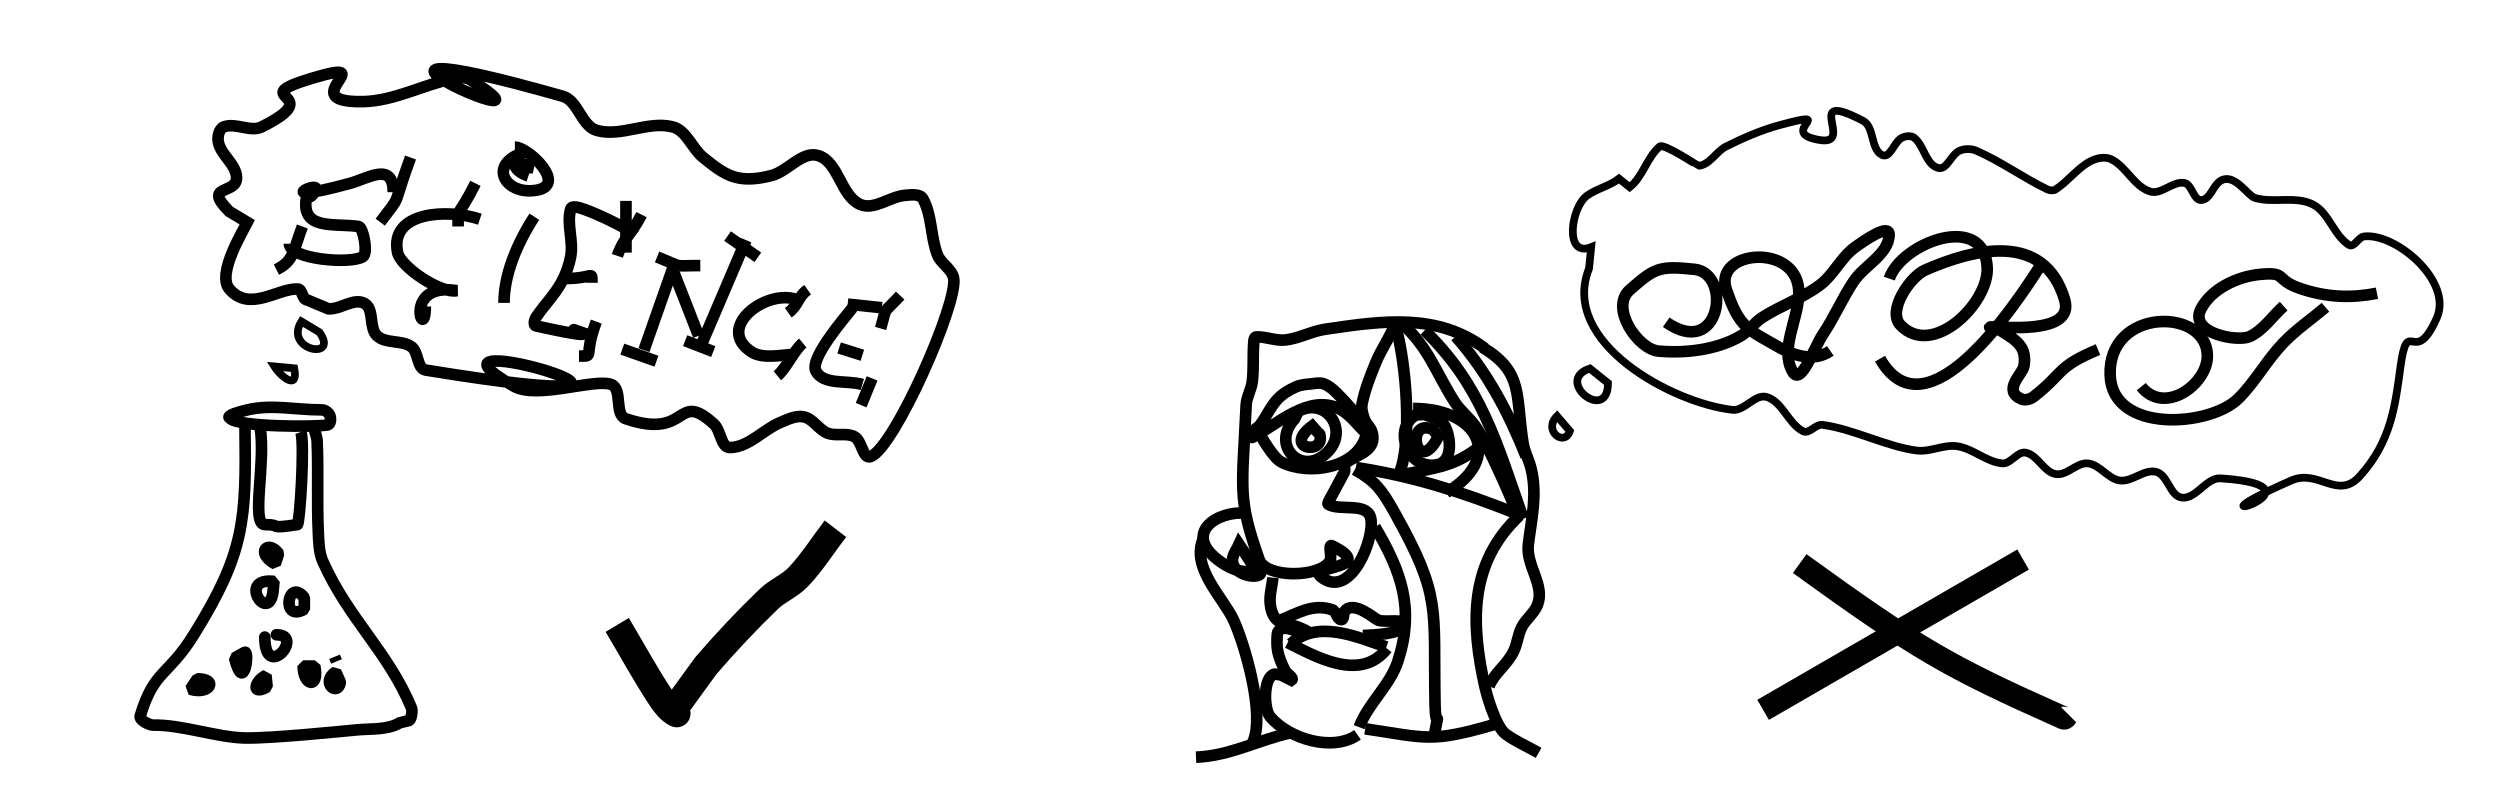 <?xml version="1.0" encoding="UTF-8" standalone="no"?>
<svg width="646px" height="208px" viewBox="0 0 646 208" version="1.1" xmlns="http://www.w3.org/2000/svg" xmlns:xlink="http://www.w3.org/1999/xlink">
    <!-- Generator: Sketch 3.8.3 (29802) - http://www.bohemiancoding.com/sketch -->
    <title>Artboard 1 Copy 4</title>
    <desc>Created with Sketch.</desc>
    <defs></defs>
    <g id="Page-1" stroke="none" stroke-width="1" fill="none" fill-rule="evenodd">
        <g id="Artboard-1-Copy-4" stroke="#000000">
            <g id="Group" transform="translate(71, 38)" stroke-width="3">
                <path d="M30.609,11.665 C30.609,3.663 24.106,8.113 19.428,9.384 C-4.533,15.896 15.763,6.352 9.365,12.727 C9.102,12.989 8.32,12.362 8.247,12.727 C6.452,21.67 15.223,19.608 21.664,20.525 C22.87,20.697 24.165,27.446 22.782,28.323 C19.583,30.352 3.775,28.994 3.775,24.981" id="Path-97"></path>
                <path d="M35.081,2.7 C29.972,16.7 33.226,11.477 27.254,19.411" id="Path-98"></path>
                <path d="M7.129,20.525 C4.704,26.969 4.964,29.402 0.421,31.665" id="Path-99"></path>
                <path d="M52.997,18.637 C44.821,15.922 29.585,16.541 31.727,27.209 C32.496,31.042 42.934,37.932 47.048,37.112 C32.654,34.722 38.906,51.352 38.906,41.183" id="Path-100"></path>
                <path d="M51.852,9.384 C47.046,18.961 47.379,14.975 47.379,20.525" id="Path-101"></path>
                <path d="M67.069,18 C62.456,25.153 59.242,33.072 59.242,40.253" id="Path-102"></path>
                <path d="M65.386,1.13 C54.592,3.819 59.146,12.564 67.622,11.156 C75.729,9.81 65.596,0.016 62.032,0.016" id="Path-103"></path>
                <path d="M61.061,2 C62.179,3.114 65.829,6.047 64.415,5.342 L66.651,5.342 C60.448,2.252 61.068,6.005 65.533,7.488" id="Path-104"></path>
                <path d="M93.22,22.723 C89.69,20.085 82.086,16.796 79.803,16.038 C78.742,15.686 76.741,14.963 76.449,16.038 C75.37,20.014 77.256,24.354 76.449,28.393 C74.906,36.115 70.634,39.312 67.504,43.99 C67.091,44.607 66.777,46.056 67.504,46.218 C92.768,51.812 68.804,44.421 80.921,48.446" id="Path-105"></path>
                <path d="M75.331,33.963 C82.333,33.963 81.961,31.761 81.961,35.077" id="Path-106"></path>
                <polyline id="Path-107" points="90.747 13.91 90.747 20.595 90.747 25.051 90.747 26.165 90.747 27.279"></polyline>
                <path d="M83.079,45.104 C79.594,54.364 82.909,54.016 78.606,54.016" id="Path-108"></path>
                <path d="M98.779,28.393 C106.1,31.311 102.363,30.621 109.96,30.621" id="Path-109"></path>
                <path d="M103.224,30.225 L95.397,52.478" id="Path-110"></path>
                <path d="M89.804,52.215 L98.623,55.339" id="Path-111"></path>
                <path d="M102.886,31.776 L109.517,48.766" id="Path-112"></path>
                <path d="M106.043,50.025 C108.464,50.969 110.885,51.913 113.306,52.856" id="Path-113"></path>
                <path d="M121.776,24.049 L110.148,51.283" id="Path-114"></path>
                <path d="M117,23 C119.609,24.829 122.218,26.658 124.826,28.488" id="Path-115"></path>
                <path d="M134.936,39.439 C127.043,36.491 113.537,46.705 123.252,52.969 C126.106,54.808 131.141,53.703 133.673,53.598" id="Path-116"></path>
                <path d="M137.695,36.865 C135.086,38.695 135.293,40.986 132.685,42.815" id="Path-117"></path>
                <path d="M136.442,50.643 C134.206,52.473 132.102,57.269 129.866,59.098" id="Path-118"></path>
                <path d="M148.04,40.586 C150.987,40.9 153.934,41.215 156.881,41.53" id="Path-119"></path>
                <path d="M149.303,41.53 C147.205,44.178 138.13,54.65 139.83,57.89 C141.759,61.567 147.83,60.198 151.829,61.351" id="Path-120"></path>
                <path d="M145.83,51.913 C147.83,52.542 149.829,53.171 151.829,53.8" id="Path-121"></path>
                <path d="M154.355,59.778 C153.408,62.086 152.461,64.393 151.513,66.7" id="Path-122"></path>
                <path d="M161.604,38.383 C156.776,43.596 158.327,40.69 156.552,46.878" id="Path-123"></path>
                <path d="M94.765,17.46 C92.231,22.508 90.081,23.464 88.523,28.121" id="Path-124"></path>
            </g>
            <g id="Group-2" transform="translate(36, 105)" stroke-width="3">
                <path d="M23.396,3.029 C25.237,5.431 46.076,5.333 48.652,4.805 C49.462,4.639 49.55,3.177 49.253,2.409 C48.944,1.607 48.011,0.911 47.149,0.911 C40.215,0.911 34.249,-0.57 27.935,0.911 C21.621,2.392 23.396,3.029 23.396,3.029 Z" id="Path-125"></path>
                <path d="M27.305,5.104 C27.622,29.429 27.363,37.65 14.075,59.014 C7.332,69.855 3.837,68.05 0.244,79.979 C-0.122,81.194 2.848,82.393 3.552,82.375 C10.777,82.19 20.079,85.555 27.305,85.699 C34.245,85.837 53.083,83.871 56.526,83.573 C60.143,83.26 64.181,83.636 67.294,81.776 L69.699,81.177 C70.083,80.947 70.22,80.418 70.3,79.979 C70.426,79.291 70.568,78.528 70.3,77.882 C64.313,63.442 54.082,54.97 47.449,40.145 C46.376,37.747 46.373,34.982 46.247,32.358 C45.871,24.58 46.293,16.777 45.946,8.998 C45.891,7.764 45.345,6.602 45.044,5.404" id="Path-126"></path>
                <path d="M31.213,5.404 C32.724,14.735 28.78,30.561 32.459,30.561 C37.239,30.561 32.746,31.776 40.835,30.561 C41.474,30.466 42.79,9.399 41.737,6.602" id="Path-127"></path>
                <path d="M36.011,38.036 C33.207,34.311 29.895,37.846 35.109,40.732 L36.011,38.036 Z" id="Path-128" stroke-linecap="round" stroke-linejoin="bevel"></path>
                <path d="M34.808,45.224 C25.241,44.165 33.193,56.08 34.508,48.219 L34.808,45.224 Z" id="Path-129" stroke-linecap="round" stroke-linejoin="bevel"></path>
                <path d="M42.626,49.417 C38.336,44.057 36.443,55.964 42.647,52.433 L42.626,49.417 Z" id="Path-130" stroke-linecap="round" stroke-linejoin="bevel"></path>
                <path d="M35.431,59.022 C42.884,59.022 32.424,71.348 32.424,59.621" id="Path-131" stroke-linecap="round" stroke-linejoin="bevel"></path>
                <path d="M24.607,65.012 C26.985,74.488 28.493,63.515 27.313,63.515 L24.607,65.012 Z" id="Path-132" stroke-linecap="round" stroke-linejoin="bevel"></path>
                <path d="M32.725,69.505 C29.752,70.985 28.827,74.89 33.026,72.5 L32.725,69.505 Z" id="Path-133" stroke-linecap="round" stroke-linejoin="bevel"></path>
                <path d="M14.985,70.403 C20.498,70.403 18.25,74.613 13.181,73.099 L14.985,70.403 Z" id="Path-134" stroke-linecap="round" stroke-linejoin="bevel"></path>
                <path d="M42.333,67.109 C42.333,72.312 46.549,73.129 45.34,67.109 L42.333,67.109 Z" id="Path-135" stroke-linecap="round" stroke-linejoin="bevel"></path>
                <path d="M50.451,64.713 C50.618,65.112 50.785,65.511 50.951,65.911 L50.451,64.713 Z" id="Path-136"></path>
                <path d="M50.752,68.592 C46.702,71.282 51.301,75.197 51.955,71.287 L50.752,68.592 Z" id="Path-137" stroke-linecap="round" stroke-linejoin="bevel"></path>
            </g>
            <path d="M70.903,94.699 C72.6,97.414 77.204,101.063 76.024,95.165 L70.903,94.699 Z" id="Path-126" stroke-width="2"></path>
            <path d="M77.887,83.06 C73.216,90.533 87.835,93.264 82.542,85.853 L77.887,83.06 Z" id="Path-127" stroke-width="2"></path>
            <path d="M63.92,57.454 C63.118,59.138 55.879,70.73 59.264,74.68 C64.511,80.801 71.691,74.469 76.955,74.68 C78.167,74.728 78.074,77.398 79.283,77.473 L84.87,79.801 C88.002,79.997 91.438,76.88 94.181,78.404 C96.801,79.86 95.238,84.752 97.44,86.784 C99.712,88.882 103.757,87.798 106.286,89.578 C108.223,90.941 107.673,95.248 110.011,95.63 C197.727,109.951 100.096,81.119 132.823,99.82 C138.783,103.226 153.669,97.718 157.964,99.355 C160.953,100.494 158.66,107.168 161.688,108.2 C178.266,113.852 174.502,100.507 184.501,109.597 C186.316,111.248 186.238,115.716 188.691,115.649 C193.547,115.518 197.239,110.992 201.727,109.132 C203.639,108.339 205.762,107.269 207.779,107.735 C210.17,108.287 211.547,111.028 213.831,111.925 C216.017,112.784 218.75,111.738 220.815,112.856 C222.754,113.907 222.951,118.781 225.005,117.977 C231.155,115.571 247.646,78.218 246.421,71.886 C245.954,69.477 243.115,68.123 242.231,65.834 C240.44,61.2 240.885,55.763 238.506,51.402 C237.748,50.012 235.427,50.335 233.851,50.47 C229.908,50.808 225.808,54.447 222.211,52.798 C217.208,50.505 216.736,41.937 211.503,40.228 C207.339,38.868 203.638,44.243 199.399,45.349 C196.392,46.134 193.093,46.606 190.088,45.815 C186.922,44.982 184.264,42.739 181.707,40.694 C178.794,38.363 177.409,33.698 173.793,32.779 C167.469,31.171 160.525,35.462 154.239,33.71 C150.222,32.591 149.405,26.001 145.393,24.864 C70.393,3.614 150.005,38.583 121.65,20.674 C120.461,19.924 118.838,19.933 117.46,20.209 C109.451,21.811 101.882,26.134 93.716,26.261 C75.066,26.553 99.651,14.518 80.68,20.209 C62.431,25.683 85.489,23.857 67.644,32.779 C64.729,34.236 60.919,31.635 57.867,32.779 C56.489,33.296 56.114,35.541 56.471,36.969 C57.279,40.202 60.988,42.486 61.126,45.815 C61.319,50.439 52.086,47.483 59.264,54.661 L63.92,57.454 Z" id="Path-128" stroke-width="3"></path>
            <path d="M159.484,161.476 C163.307,167.847 166.831,174.407 170.952,180.589 C171.952,182.088 173.163,183.606 174.775,184.412 C175.344,184.696 174.359,182.983 174.775,182.5 L182.42,171.988 C187.57,166.014 192.977,160.248 198.666,154.786 C200.964,152.58 204.121,151.365 206.311,149.052 C209.905,145.259 212.683,140.77 215.868,136.628" id="Path-129" stroke-width="7"></path>
            <g id="Group" transform="translate(308.769, 83)" stroke-width="3">
                <path d="M74.939,7.035 C62.674,-2.167 48.6,-0.128 33.671,2.073 C30.147,2.593 26.893,4.458 23.353,4.852 C20.842,5.131 18.338,3.935 15.814,4.058 C15.371,4.08 15.257,4.807 15.219,5.249 C14.923,8.678 15.233,12.15 14.822,15.568 C14.568,17.671 13.331,19.604 13.234,21.72 C12.233,43.626 10.926,45.549 16.607,61.608 C18.332,66.483 32.266,66.279 34.861,62.005 C35.555,60.861 34.26,57.438 35.456,58.036 C47.393,64.005 29.17,63.215 32.48,65.974 C40.273,72.469 46.766,55.559 45.377,50.693 C44.249,46.747 37.34,49.09 34.464,47.32 C34.295,47.216 34.384,46.906 34.464,46.724 L38.631,38.985 C38.925,38.316 38.294,37.299 38.829,36.802 C41.281,34.525 47.25,33.753 45.773,28.666 C45.41,27.413 44.222,26.523 43.789,25.292 C43.346,24.03 42.928,22.634 43.194,21.323 C43.942,17.633 45.33,14.088 46.765,10.607 C47.983,7.653 49.817,4.986 51.13,2.073 C51.35,1.587 51.263,1.015 51.329,0.486" id="Path-130"></path>
                <path d="M44.37,29.062 C42.055,26.946 40.205,24.166 37.426,22.712 C29.494,18.562 21.007,26.954 14.807,30.055 C14.393,30.262 14.562,29.058 14.807,28.666 C15.279,27.911 16.249,27.586 16.791,26.879 C18.444,24.725 19.495,22.111 21.354,20.132 C22.661,18.742 24.373,17.732 26.116,16.957 C27.408,16.383 28.878,16.319 30.283,16.163 C31.269,16.054 32.33,15.815 33.259,16.163 C34.548,16.647 35.65,17.58 36.632,18.545 C39.305,21.17 41.658,24.101 44.171,26.879 L44.37,29.062 Z" id="Path-131"></path>
                <path d="M16.196,28.269 C17.254,29.962 20.146,35.28 22.347,36.405 C29.347,39.984 41.779,38.032 44.171,29.658" id="Path-132"></path>
                <path d="M25.719,25.292 C19.544,32.03 27.374,40.086 33.854,34.222 C40.26,28.426 33.869,19.33 26.711,23.307 L25.719,25.292 Z" id="Path-133"></path>
                <path d="M30.283,27.078 C22.421,32.975 33.77,34.775 32.267,29.261 C32.193,28.99 31.87,28.864 31.672,28.666 L30.283,27.078 Z" id="Path-134"></path>
                <path d="M51.909,1.478 C54.533,10.562 56.308,31.287 52.703,39.58" id="Path-135"></path>
                <path d="M41.592,37.794 C56.693,40.134 68.825,44.081 83.059,49.701" id="Path-136"></path>
                <path d="M74.277,6.733 C84.989,13.162 82.818,19.04 84.798,31.513 C85.151,33.739 86.287,35.775 86.834,37.962 C88.54,44.787 86.963,50.986 86.155,57.65 C85.483,63.194 90.51,68.151 88.531,73.264 C87.681,75.46 85.535,76.941 84.458,79.035 C83.477,80.944 83.33,83.2 82.422,85.145 C80.699,88.839 77.541,90.654 75.974,94.31" id="Path-137"></path>
                <path d="M53.564,0.689 C60.356,6.728 62.316,13.37 67.099,20.855 C68.535,23.102 70.739,24.768 72.316,26.919 C75.345,31.05 80.973,44 83.172,49.341" id="Path-138"></path>
                <path d="M59.344,2.381 C74.053,16.684 77.839,31.059 84.864,51.033" id="Path-139"></path>
                <path d="M67.381,3.932 C75.55,13.169 80.971,23.46 85.569,34.957" id="Path-140"></path>
                <path d="M56.384,22.547 C73.19,22.547 80.003,35.345 64.984,44.264" id="Path-141"></path>
                <path d="M72.598,33.124 C66.125,37.909 61.554,37.846 52.718,39.893" id="Path-142"></path>
                <path d="M59.203,24.098 C60.912,24.77 63.495,25.177 64.561,27.06 C65.983,29.57 66.951,36.199 62.587,37.072 C54.96,38.598 51.014,27.711 57.088,24.239 L59.203,24.098 Z" id="Path-143"></path>
                <path d="M61.6,28.047 C54.089,24.541 57.218,40.749 62.869,29.88 L61.6,28.047 Z" id="Path-144"></path>
                <path d="M83.877,50.187 C70.81,62.51 71.198,77.97 74.994,94.749 C75.208,95.692 77.534,104.706 80.352,106.736 C82.982,108.63 85.992,109.933 88.812,111.531" id="Path-145"></path>
                <path d="M41.307,38.341 C46.777,41.441 48.322,43.634 51.6,49.482 C63.77,71.199 61.602,73.861 62.033,98.275 C62.201,107.784 63.5,97.67 61.751,107.582" id="Path-146"></path>
                <path d="M46.524,53.148 C53.332,64.617 56.854,74.29 52.446,87.839 C50.365,94.236 44.851,98.583 42.435,104.903" id="Path-147"></path>
                <path d="M43.986,105.326 C59.93,107.701 60.964,108.963 77.401,104.198" id="Path-148"></path>
                <path d="M42.012,106.877 C35.564,111.392 24.264,107.884 19.454,102.224 C17.732,100.198 17.627,92.09 20.44,91.224 C20.89,91.086 21.465,91.494 21.85,91.224 L24.952,92.775 C25.785,92.192 23.701,91.153 23.26,90.237 C22.519,88.695 21.777,87.117 21.427,85.442 C21.11,83.923 21.17,82.336 21.286,80.788 C21.315,80.411 21.555,80.038 21.85,79.801 C23.858,78.195 27.679,81.426 29.041,80.647 C29.833,80.195 27.621,79.461 26.785,79.096 C25.014,78.323 22.775,78.494 21.286,77.263 C20.102,76.284 19.61,74.561 19.454,73.032 C19.222,70.776 19.924,68.52 20.158,66.263" id="Path-149"></path>
                <path d="M21.709,77.404 C26.268,75.644 30.424,72.793 35.527,74.584 C36.595,74.958 36.655,77.024 37.782,77.122 C38.6,77.193 38.25,75.501 38.769,74.866 C41.068,72.056 46.477,76.956 47.37,77.263 C49.462,77.982 54.555,76.574 53.856,78.673 C53.106,80.921 46.205,81.065 43.422,81.212" id="Path-150"></path>
                <path d="M24.811,83.327 C31.791,76.98 41.953,81.662 49.485,84.173" id="Path-151"></path>
                <path d="M23.965,83.045 C30.908,86.468 42.723,93.473 49.626,84.596" id="Path-152"></path>
                <path d="M13.391,49.623 C5.721,48.831 -3.17,54.791 6.053,61.751 C10.327,64.976 13.22,65.053 18.038,64.571" id="Path-153"></path>
                <path d="M11.411,57.661 C10.847,58.93 9.869,60.088 9.719,61.469 C9.196,66.278 19.082,67.184 16.628,64.007 C7.34,51.986 22.029,73.957 12.539,59.353 L11.411,57.661 Z" id="Path-154"></path>
                <path d="M2.246,55.969 C-1.258,63.563 7.263,71.324 10.001,77.263 C12.819,83.376 18.258,101.732 14.936,108.852" id="Path-155"></path>
                <path d="M0.273,112.659 C9.237,112.293 16.294,108.184 24.946,106.313" id="Path-156"></path>
            </g>
            <g id="Group" transform="translate(516, 83) rotate(6) translate(-516, -83) translate(419, 62)" stroke-width="3">
                <path d="M12.041,30.2 C27.155,38.47 27.689,15.835 17.885,15.835 C8.642,15.835 7.612,16.588 1.813,22.871 C-2.942,28.022 5.519,37.913 10.872,37.822 C17.821,37.704 25.83,35.953 31.62,31.666 C33.56,30.229 34.704,27.9 36.587,26.389 C41.062,22.798 46.425,20.343 50.614,16.421 C53.819,13.421 55.234,8.796 58.504,5.868 C60.844,3.772 66.77,-1.376 66.979,1.764 C67.313,6.797 61.433,10.199 59.089,14.662 C56.65,19.306 55.108,24.388 52.66,29.027 C50.713,32.717 48.451,42.908 45.939,39.581 C41.878,34.204 45.876,26.078 45.354,19.353 C44.313,5.945 21.911,10.221 26.652,20.232 C28.043,23.171 29.522,26.243 31.912,28.441 C34.353,30.686 37.668,31.747 40.679,33.131 C45.289,35.251 50.88,36.672 54.998,33.131" id="Path-157"></path>
                <path d="M68.192,12.963 C70.399,3.34 91.035,-7.011 93.079,7.634 C94.349,16.73 81.429,32.363 72.314,24.59 C68.415,21.266 73.538,11.875 77.143,9.814 C88.889,3.1 106.758,-3.575 113.845,13.69 C117.51,22.621 97.944,22.205 95.494,22.652 C94.514,22.831 97.506,22.922 98.391,23.379 C100.357,24.393 102.564,25.281 103.945,27.013 C104.981,28.312 105.294,30.199 105.152,31.857 C104.972,33.969 100.196,38.676 105.394,40.335 C106.437,40.668 107.743,40.127 108.532,39.366 C115.66,32.491 113.463,31.185 123.744,25.559" id="Path-158"></path>
                <path d="M106.359,6.181 C101.151,16.474 82.038,53.34 67.968,33.795" id="Path-159"></path>
                <path d="M170.279,9.374 C167.653,12.286 165.749,16.077 162.4,18.11 C159.509,19.866 146.46,18.984 149.13,12.286 C151.345,6.732 157.703,3.033 163.229,1.886 C170.509,0.375 167.088,2.795 174.011,4.382 C180.963,5.976 187.303,5.591 193.915,3.55" id="Path-160"></path>
                <path d="M181.06,8.542 C177.743,12.009 174.041,15.142 171.108,18.942 C167.376,23.778 165.011,29.597 161.156,34.334 C154.602,42.389 129.702,46.827 127.567,31.838 C125.076,14.343 150.834,11.715 152.033,24.35 C152.716,31.549 142.649,40.728 135.861,33.918" id="Path-161"></path>
            </g>
            <path d="M410.809,95.219 C401.411,98.352 415.505,109.595 415.505,98.976 L410.809,95.219 Z" id="Path-163" stroke-width="2"></path>
            <path d="M411.161,63.862 C404.126,66.676 405.91,53.638 410.054,50.584 C412.578,48.725 415.892,48.101 418.353,46.159 L421.119,48.372 C424.535,45.675 425.559,40.693 428.864,37.86 C429.921,36.954 438.751,42.842 438.822,42.839 C441.735,42.718 443.406,39.164 446.013,37.86 C450.455,35.64 455.051,33.624 459.844,32.328 C476.064,27.945 458.52,34.38 470.355,36.201 C479.43,37.597 465.405,22.867 481.419,31.222 C484.421,32.788 483.305,38.698 486.398,40.073 C488.427,40.975 489.418,36.693 491.377,35.648 C492.353,35.127 493.842,34.944 494.696,35.648 C497.231,37.735 497.625,42.491 500.782,43.393 C503.053,44.041 504.156,39.926 506.314,38.967 C507.662,38.368 509.389,38.374 510.74,38.967 C517.087,41.753 522.763,45.892 528.996,48.925 C529.659,49.247 530.59,49.327 531.209,48.925 C534.396,46.853 536.713,43.535 540.06,41.733 C541.692,40.854 543.935,40.351 545.592,41.18 C549.457,43.112 551.439,48.148 555.55,49.478 C558.444,50.414 561.402,46.765 564.402,47.265 C566.46,47.608 566.745,51.813 568.827,51.691 C571.17,51.553 571.794,47.919 573.806,46.712 C577.367,44.575 580.786,50.581 582.658,51.138 C587.46,52.565 593.114,50.557 597.595,52.797 C601.8,54.9 603.013,60.817 606.999,63.308 C608.26,64.096 609.395,61.269 610.872,61.096 C619.067,60.131 633.844,72.657 629.681,82.118 C623.809,95.464 622.174,80.928 620.277,94.842 C618.889,105.019 617.833,114.139 609.765,123.056 C604.046,129.377 599.087,121.071 592.063,124.162 C559.56,138.463 605.044,125.624 573.806,123.609 C570.103,123.37 567.541,128.957 563.848,128.588 C560.735,128.277 560.227,122.782 557.21,121.949 C554.105,121.093 551.001,124.562 547.805,124.162 C544.695,123.773 542.626,120.048 539.507,119.736 C536.606,119.446 534.082,122.998 531.209,122.503 C528.082,121.963 526.575,117.593 523.464,116.97 C521.279,116.533 519.597,119.944 517.378,119.736 C513.252,119.35 509.859,115.925 505.761,115.311 C502.277,114.788 498.744,116.868 495.25,116.417 C487.549,115.424 478.779,110.805 470.908,109.779 C469.173,109.552 467.494,112.221 465.929,111.438 C462.079,109.513 460.645,103.835 456.525,102.587 C453.509,101.673 450.804,106.261 447.673,105.906 C432.065,104.139 402.986,88.449 410.608,69.394 L411.161,63.862 Z" id="Path-163" stroke-width="2"></path>
            <path d="M402.335,107.516 C398.588,111.263 404.257,115.58 405.655,111.389 L402.335,107.516 Z" id="Path-164" stroke-width="2"></path>
            <path d="M465.032,145.633 C495.607,167.715 503.255,172.185 533.263,185.522 C533.715,185.723 533.963,184.822 534.313,184.472" id="Path-165" stroke-width="6"></path>
            <path d="M522.766,144.583 L455.585,183.423" id="Path-166" stroke-width="6"></path>
        </g>
    </g>
</svg>